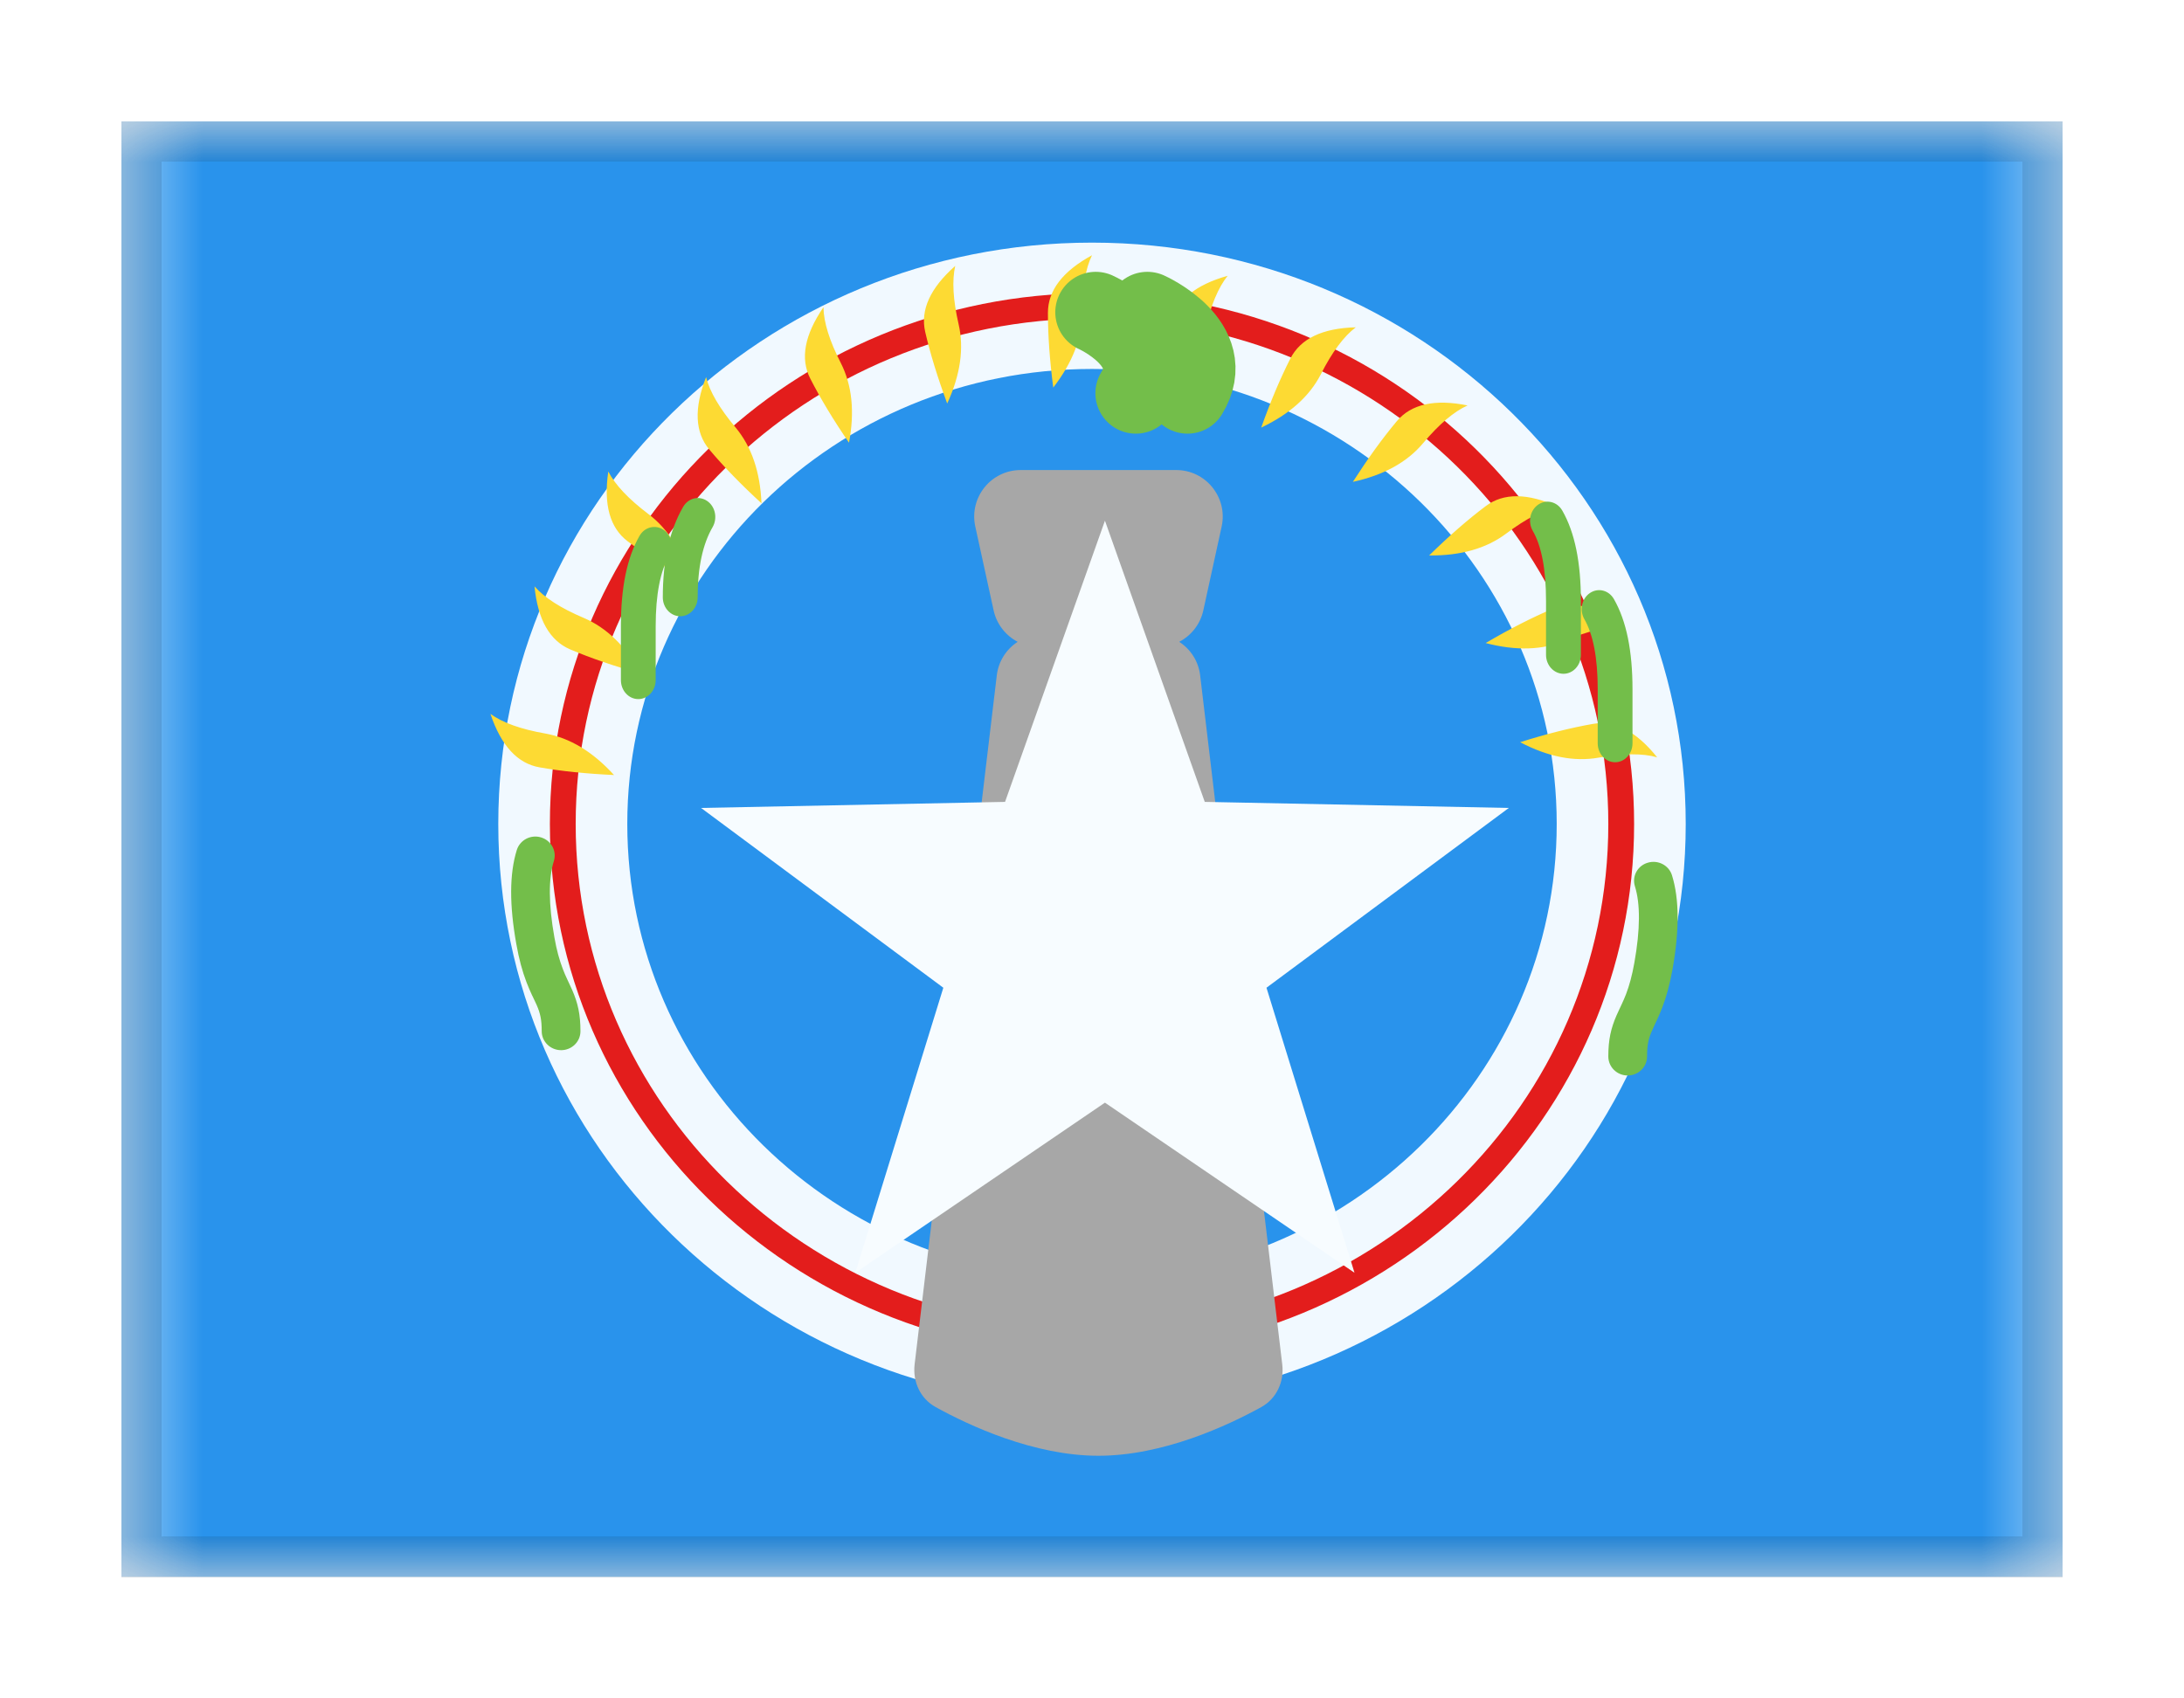 <svg viewBox="0 0 27 21" fill="none" xmlns="http://www.w3.org/2000/svg">
<g filter="url(#filter0_dd_701_21700)">
<g clip-path="url(#clip0_701_21700)">
<mask id="mask0_701_21700" style="mask-type:alpha" maskUnits="userSpaceOnUse" x="1" y="1" width="25" height="18">
<rect x="1.5" y="1" width="24" height="18" fill="white"/>
</mask>
<g mask="url(#mask0_701_21700)">
<path fill-rule="evenodd" clip-rule="evenodd" d="M1.5 1H27V19H1.5V1Z" fill="#2993EC"/>
<path fill-rule="evenodd" clip-rule="evenodd" d="M6.16 9.688C6.16 13.657 9.446 16.875 13.5 16.875C17.554 16.875 20.84 13.657 20.84 9.688C20.84 5.718 17.554 2.5 13.5 2.5C9.446 2.5 6.16 5.718 6.16 9.688ZM19.245 9.688C19.245 12.794 16.673 15.312 13.5 15.312C10.327 15.312 7.755 12.794 7.755 9.688C7.755 6.581 10.327 4.062 13.5 4.062C16.673 4.062 19.245 6.581 19.245 9.688Z" fill="#F1F9FF"/>
<path fill-rule="evenodd" clip-rule="evenodd" d="M6.798 9.688C6.798 13.312 9.799 16.25 13.5 16.25C17.201 16.25 20.202 13.312 20.202 9.688C20.202 6.063 17.201 3.125 13.5 3.125C9.799 3.125 6.798 6.063 6.798 9.688ZM19.883 9.688C19.883 13.139 17.025 15.938 13.5 15.938C9.975 15.938 7.117 13.139 7.117 9.688C7.117 6.236 9.975 3.438 13.5 3.438C17.025 3.438 19.883 6.236 19.883 9.688Z" fill="#E31D1C"/>
<path fill-rule="evenodd" clip-rule="evenodd" d="M13.5 2.656C13.419 2.823 13.379 3.061 13.379 3.368C13.379 3.676 13.259 3.984 13.021 4.292C12.977 3.953 12.955 3.645 12.955 3.368C12.955 3.092 13.137 2.854 13.5 2.656ZM15.177 2.91C15.061 3.055 14.968 3.277 14.899 3.577C14.83 3.876 14.644 4.15 14.343 4.396C14.376 4.056 14.424 3.751 14.486 3.481C14.548 3.212 14.778 3.022 15.177 2.91ZM16.33 4.126C16.469 3.852 16.613 3.659 16.761 3.547C16.347 3.558 16.078 3.687 15.952 3.934C15.827 4.18 15.707 4.464 15.592 4.787C15.944 4.62 16.19 4.4 16.33 4.126ZM18.143 4.513C17.974 4.589 17.791 4.745 17.593 4.98C17.395 5.216 17.106 5.375 16.725 5.458C16.91 5.17 17.09 4.92 17.268 4.708C17.446 4.496 17.738 4.431 18.143 4.513ZM18.621 6.097C18.867 5.912 19.081 5.801 19.263 5.766C18.886 5.595 18.587 5.592 18.366 5.759C18.145 5.925 17.913 6.128 17.668 6.368C18.058 6.372 18.375 6.282 18.621 6.097ZM20.06 7.252C19.875 7.243 19.64 7.298 19.357 7.419C19.074 7.539 18.744 7.55 18.367 7.451C18.662 7.277 18.937 7.137 19.192 7.029C19.446 6.921 19.736 6.995 20.06 7.252ZM19.764 8.868C20.067 8.815 20.308 8.813 20.487 8.864C20.228 8.541 19.963 8.403 19.691 8.451C19.419 8.499 19.119 8.574 18.793 8.677C19.137 8.858 19.461 8.922 19.764 8.868ZM6.063 8.327C6.213 8.436 6.44 8.517 6.743 8.57C7.046 8.624 7.329 8.795 7.591 9.083C7.249 9.067 6.942 9.036 6.67 8.988C6.397 8.94 6.195 8.72 6.063 8.327ZM7.216 7.14C6.933 7.02 6.73 6.89 6.608 6.75C6.648 7.162 6.796 7.422 7.05 7.53C7.305 7.638 7.597 7.738 7.927 7.83C7.736 7.49 7.499 7.261 7.216 7.14ZM7.52 5.33C7.605 5.495 7.77 5.67 8.016 5.856C8.262 6.041 8.436 6.321 8.539 6.697C8.241 6.528 7.982 6.36 7.761 6.194C7.54 6.028 7.46 5.74 7.52 5.33ZM9.094 4.786C8.896 4.55 8.774 4.343 8.729 4.163C8.578 4.548 8.591 4.847 8.769 5.058C8.947 5.27 9.162 5.492 9.414 5.723C9.398 5.334 9.291 5.022 9.094 4.786ZM10.18 3.299C10.183 3.485 10.255 3.715 10.395 3.989C10.534 4.263 10.568 4.591 10.496 4.974C10.302 4.692 10.143 4.427 10.017 4.181C9.891 3.935 9.946 3.641 10.18 3.299ZM11.851 3.509C11.782 3.209 11.768 2.969 11.809 2.788C11.499 3.062 11.376 3.334 11.438 3.604C11.5 3.873 11.591 4.168 11.71 4.489C11.873 4.135 11.92 3.808 11.851 3.509Z" fill="#FDDA33"/>
<path fill-rule="evenodd" clip-rule="evenodd" d="M12.618 5.312C12.251 5.312 11.979 5.652 12.057 6.01L12.284 7.048C12.322 7.22 12.434 7.359 12.581 7.436C12.442 7.526 12.344 7.675 12.323 7.85L11.307 16.371C11.282 16.584 11.378 16.794 11.567 16.898C11.985 17.129 12.783 17.5 13.58 17.5C14.377 17.5 15.174 17.129 15.593 16.898C15.781 16.794 15.878 16.584 15.852 16.371L14.837 7.85C14.816 7.675 14.718 7.526 14.578 7.436C14.726 7.359 14.838 7.22 14.876 7.048L15.103 6.01C15.181 5.652 14.908 5.312 14.542 5.312H12.618Z" fill="#A7A7A7"/>
<path d="M6.389 10.01C6.428 9.886 6.562 9.816 6.688 9.854C6.815 9.892 6.886 10.023 6.847 10.147C6.78 10.361 6.78 10.677 6.854 11.091C6.882 11.25 6.916 11.372 6.958 11.481C6.974 11.524 6.991 11.563 7.014 11.612C7.004 11.59 7.059 11.709 7.073 11.739C7.144 11.901 7.176 12.043 7.176 12.251C7.176 12.38 7.069 12.485 6.937 12.485C6.805 12.485 6.697 12.38 6.697 12.251C6.697 12.109 6.68 12.03 6.634 11.925C6.623 11.901 6.571 11.79 6.578 11.807C6.551 11.748 6.53 11.7 6.509 11.645C6.457 11.509 6.416 11.359 6.383 11.172C6.297 10.692 6.297 10.306 6.389 10.01Z" fill="#73BE4A"/>
<path fill-rule="evenodd" clip-rule="evenodd" d="M13.66 13.134L10.574 15.237L11.662 11.713L8.667 9.49L12.425 9.415L13.66 5.938L14.894 9.415L18.653 9.49L15.657 11.713L16.745 15.237L13.66 13.134Z" fill="#F7FCFF"/>
<path d="M20.67 10.322C20.631 10.198 20.497 10.129 20.371 10.167C20.244 10.204 20.173 10.335 20.212 10.459C20.279 10.673 20.279 10.99 20.205 11.404C20.177 11.562 20.143 11.685 20.102 11.793C20.085 11.836 20.068 11.876 20.045 11.925C20.055 11.903 20 12.021 19.986 12.052C19.915 12.214 19.883 12.355 19.883 12.563C19.883 12.693 19.99 12.798 20.122 12.798C20.255 12.798 20.362 12.693 20.362 12.563C20.362 12.421 20.379 12.342 20.426 12.238C20.436 12.213 20.488 12.103 20.481 12.119C20.508 12.061 20.529 12.012 20.55 11.957C20.602 11.822 20.643 11.671 20.677 11.484C20.762 11.004 20.762 10.618 20.67 10.322Z" fill="#73BE4A"/>
<path d="M13.546 3.361C13.546 3.361 14.419 3.75 14.042 4.362" stroke="#73BE4A" stroke-linecap="round" stroke-linejoin="round"/>
<path d="M14.184 3.361C14.184 3.361 15.057 3.75 14.68 4.362" stroke="#73BE4A" stroke-linecap="round" stroke-linejoin="round"/>
<path d="M8.445 5.768C8.508 5.658 8.641 5.625 8.742 5.694C8.843 5.763 8.873 5.907 8.81 6.017C8.688 6.227 8.625 6.516 8.625 6.886C8.625 7.015 8.528 7.12 8.41 7.12C8.291 7.12 8.194 7.015 8.194 6.886C8.194 6.434 8.276 6.06 8.445 5.768Z" fill="#73BE4A"/>
<path d="M8.106 7.909C8.106 8.039 8.01 8.144 7.891 8.144C7.772 8.144 7.676 8.039 7.676 7.909V7.242C7.676 6.769 7.75 6.397 7.906 6.126C7.969 6.016 8.102 5.983 8.203 6.051C8.304 6.12 8.334 6.265 8.271 6.374C8.164 6.561 8.106 6.85 8.106 7.242V7.909Z" fill="#73BE4A"/>
<path d="M19.113 7.597C19.113 7.726 19.21 7.831 19.329 7.831C19.448 7.831 19.544 7.726 19.544 7.597V6.929C19.544 6.457 19.47 6.085 19.314 5.813C19.251 5.703 19.118 5.67 19.017 5.739C18.916 5.808 18.885 5.952 18.948 6.062C19.056 6.248 19.113 6.537 19.113 6.929V7.597Z" fill="#73BE4A"/>
<path d="M19.752 8.691C19.752 8.82 19.848 8.925 19.967 8.925C20.086 8.925 20.182 8.82 20.182 8.691V8.023C20.182 7.551 20.108 7.179 19.952 6.907C19.889 6.797 19.756 6.764 19.655 6.833C19.554 6.901 19.524 7.046 19.587 7.156C19.694 7.342 19.752 7.631 19.752 8.023V8.691Z" fill="#73BE4A"/>
</g>
</g>
<rect x="1.75" y="1.25" width="23.5" height="17.5" stroke="black" stroke-opacity="0.1" stroke-width="0.5" shape-rendering="crispEdges"/>
</g>
<defs>
<filter id="filter0_dd_701_21700" x="0" y="0" width="27" height="21" filterUnits="userSpaceOnUse" color-interpolation-filters="sRGB">
<feFlood flood-opacity="0" result="BackgroundImageFix"/>
<feColorMatrix in="SourceAlpha" type="matrix" values="0 0 0 0 0 0 0 0 0 0 0 0 0 0 0 0 0 0 127 0" result="hardAlpha"/>
<feOffset dy="0.5"/>
<feGaussianBlur stdDeviation="0.75"/>
<feComposite in2="hardAlpha" operator="out"/>
<feColorMatrix type="matrix" values="0 0 0 0 0 0 0 0 0 0 0 0 0 0 0 0 0 0 0.1 0"/>
<feBlend mode="multiply" in2="BackgroundImageFix" result="effect1_dropShadow_701_21700"/>
<feColorMatrix in="SourceAlpha" type="matrix" values="0 0 0 0 0 0 0 0 0 0 0 0 0 0 0 0 0 0 127 0" result="hardAlpha"/>
<feOffset/>
<feGaussianBlur stdDeviation="0.5"/>
<feComposite in2="hardAlpha" operator="out"/>
<feColorMatrix type="matrix" values="0 0 0 0 0 0 0 0 0 0 0 0 0 0 0 0 0 0 0.11 0"/>
<feBlend mode="multiply" in2="effect1_dropShadow_701_21700" result="effect2_dropShadow_701_21700"/>
<feBlend mode="normal" in="SourceGraphic" in2="effect2_dropShadow_701_21700" result="shape"/>
</filter>
<clipPath id="clip0_701_21700">
<rect x="1.5" y="1" width="24" height="18" fill="white"/>
</clipPath>
</defs>
</svg>